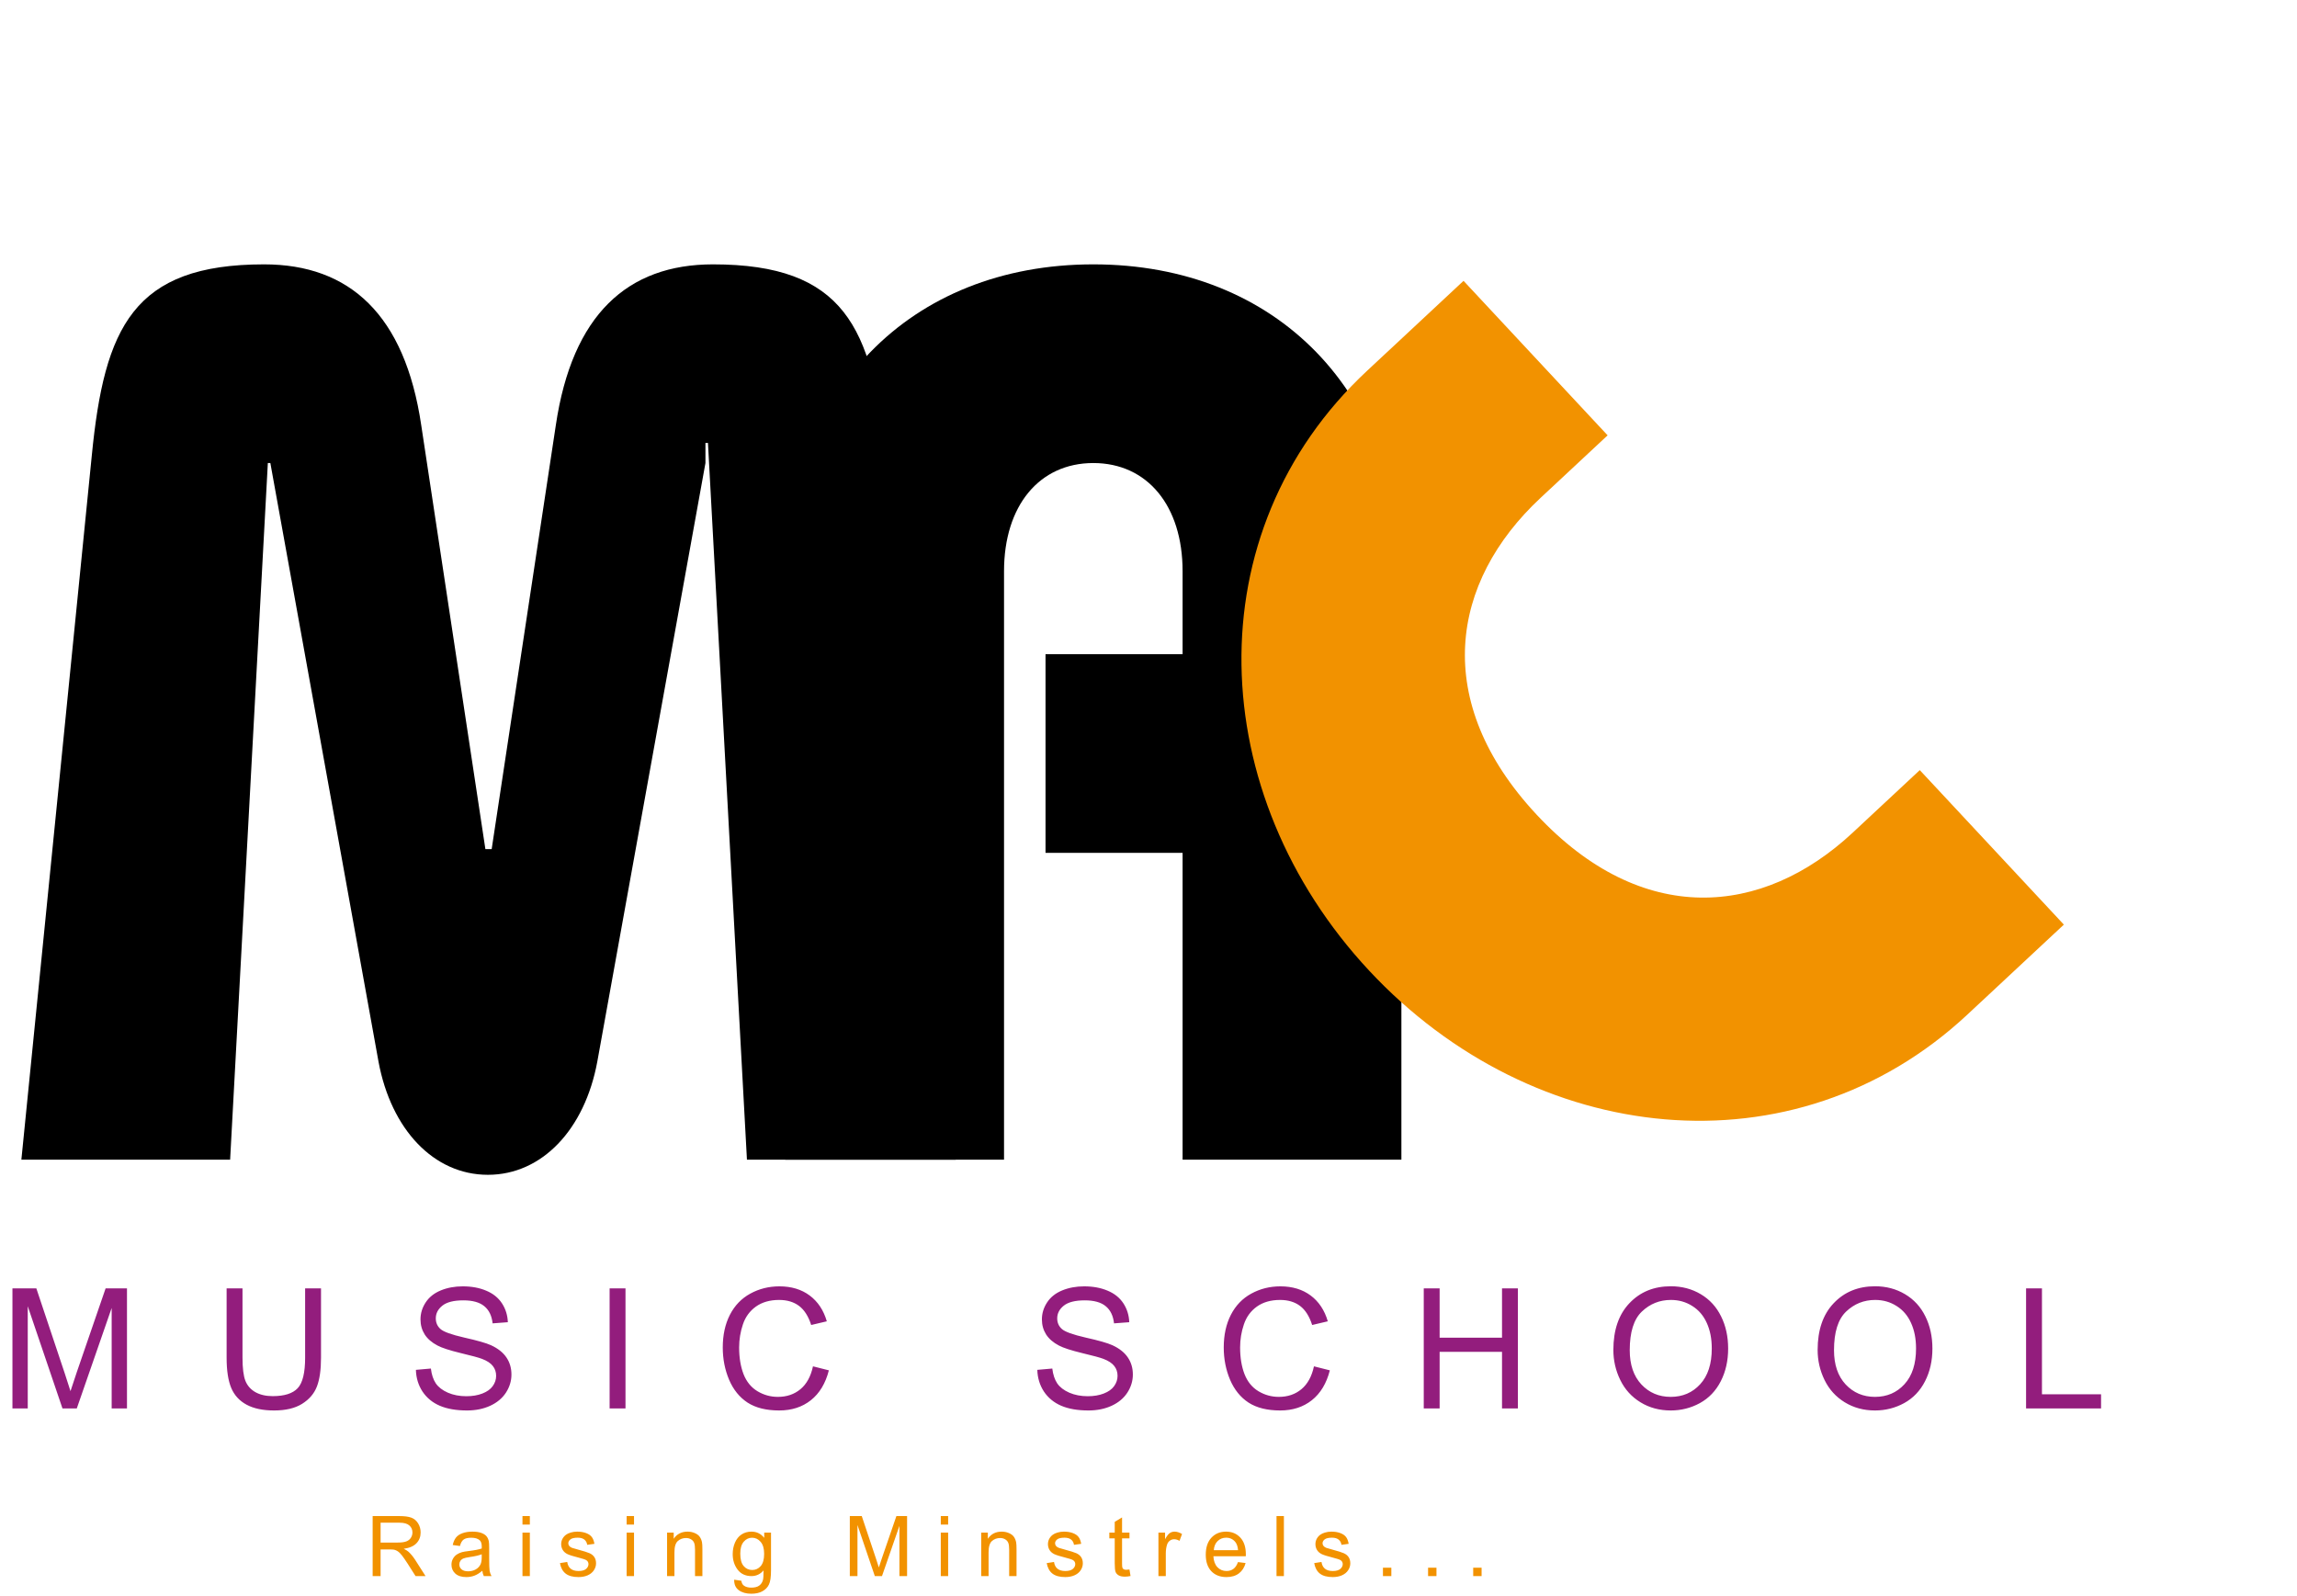 <svg width="822" height="571" viewBox="0 0 822 571" fill="none" xmlns="http://www.w3.org/2000/svg">
<path d="M82.35 415L95.85 165.7H96.75L135.45 379.9C139.95 404.2 155.25 420.4 174.6 420.4C193.95 420.4 209.25 404.2 213.75 379.9L252.45 165.7V158.5H253.35L267.3 415H342L316.8 163C312.3 117.1 301.95 94.6 255.15 94.6C224.55 94.6 204.75 112.6 198.9 152.2L175.95 303.85H173.7L150.75 152.2C144.9 112.6 125.1 94.6 94.5 94.6C47.7 94.6 37.35 117.1 32.85 163L7.65 415H82.35Z" fill="black"/>
<path d="M359.3 415V204.4C359.3 181 371.9 165.7 391.25 165.7C410.6 165.7 423.2 181 423.2 204.4V234.1H374.15V305.2H423.2V415H501.5V208C501.5 140.5 456.95 94.6 391.25 94.6C325.55 94.6 281 140.5 281 208V415H359.3Z" fill="black"/>
<path d="M4.453 504V461.051H13.008L23.174 491.461C24.111 494.293 24.795 496.412 25.225 497.818C25.713 496.256 26.475 493.961 27.51 490.934L37.793 461.051H45.44V504H39.961V468.053L27.48 504H22.354L9.932 467.438V504H4.453ZM109.193 461.051H114.877V485.865C114.877 490.182 114.388 493.609 113.412 496.148C112.435 498.688 110.668 500.758 108.109 502.359C105.57 503.941 102.23 504.732 98.09 504.732C94.066 504.732 90.775 504.039 88.216 502.652C85.658 501.266 83.832 499.264 82.738 496.646C81.644 494.01 81.097 490.416 81.097 485.865V461.051H86.781V485.836C86.781 489.566 87.123 492.32 87.806 494.098C88.509 495.855 89.701 497.213 91.38 498.17C93.08 499.127 95.15 499.605 97.591 499.605C101.771 499.605 104.75 498.658 106.527 496.764C108.304 494.869 109.193 491.227 109.193 485.836V461.051ZM148.835 490.201L154.196 489.732C154.45 491.881 155.036 493.648 155.954 495.035C156.892 496.402 158.337 497.516 160.29 498.375C162.243 499.215 164.441 499.635 166.882 499.635C169.05 499.635 170.964 499.312 172.624 498.668C174.284 498.023 175.515 497.145 176.316 496.031C177.136 494.898 177.546 493.668 177.546 492.34C177.546 490.992 177.155 489.82 176.374 488.824C175.593 487.809 174.304 486.959 172.507 486.275C171.355 485.826 168.806 485.133 164.861 484.195C160.915 483.238 158.152 482.34 156.57 481.5C154.519 480.426 152.986 479.098 151.97 477.516C150.974 475.914 150.476 474.127 150.476 472.154C150.476 469.986 151.091 467.965 152.321 466.09C153.552 464.195 155.349 462.76 157.712 461.783C160.075 460.807 162.702 460.318 165.593 460.318C168.777 460.318 171.579 460.836 174.001 461.871C176.443 462.887 178.318 464.391 179.626 466.383C180.935 468.375 181.638 470.631 181.736 473.15L176.286 473.561C175.993 470.846 174.997 468.795 173.298 467.408C171.618 466.021 169.128 465.328 165.827 465.328C162.39 465.328 159.88 465.963 158.298 467.232C156.736 468.482 155.954 469.996 155.954 471.773C155.954 473.316 156.511 474.586 157.624 475.582C158.718 476.578 161.57 477.604 166.179 478.658C170.808 479.693 173.982 480.602 175.7 481.383C178.2 482.535 180.046 484 181.238 485.777C182.429 487.535 183.025 489.566 183.025 491.871C183.025 494.156 182.37 496.314 181.062 498.346C179.753 500.357 177.868 501.93 175.407 503.062C172.966 504.176 170.212 504.732 167.146 504.732C163.259 504.732 159.997 504.166 157.361 503.033C154.743 501.9 152.683 500.201 151.179 497.936C149.695 495.65 148.913 493.072 148.835 490.201ZM218.155 504V461.051H223.839V504H218.155ZM290.932 488.941L296.616 490.377C295.424 495.045 293.276 498.609 290.17 501.07C287.084 503.512 283.305 504.732 278.832 504.732C274.204 504.732 270.434 503.795 267.524 501.92C264.633 500.025 262.426 497.291 260.903 493.717C259.399 490.143 258.647 486.305 258.647 482.203C258.647 477.73 259.496 473.834 261.196 470.514C262.914 467.174 265.346 464.645 268.491 462.926C271.655 461.188 275.131 460.318 278.92 460.318C283.217 460.318 286.83 461.412 289.76 463.6C292.69 465.787 294.731 468.863 295.883 472.828L290.288 474.146C289.291 471.021 287.846 468.746 285.952 467.32C284.057 465.895 281.674 465.182 278.803 465.182C275.502 465.182 272.739 465.973 270.512 467.555C268.305 469.137 266.752 471.266 265.854 473.941C264.955 476.598 264.506 479.342 264.506 482.174C264.506 485.826 265.034 489.02 266.088 491.754C267.163 494.469 268.823 496.5 271.069 497.848C273.315 499.195 275.746 499.869 278.364 499.869C281.547 499.869 284.243 498.951 286.45 497.115C288.657 495.279 290.151 492.555 290.932 488.941ZM371.212 490.201L376.574 489.732C376.828 491.881 377.414 493.648 378.332 495.035C379.269 496.402 380.714 497.516 382.668 498.375C384.621 499.215 386.818 499.635 389.259 499.635C391.427 499.635 393.341 499.312 395.002 498.668C396.662 498.023 397.892 497.145 398.693 496.031C399.513 494.898 399.923 493.668 399.923 492.34C399.923 490.992 399.533 489.82 398.752 488.824C397.97 487.809 396.681 486.959 394.884 486.275C393.732 485.826 391.183 485.133 387.238 484.195C383.293 483.238 380.529 482.34 378.947 481.5C376.896 480.426 375.363 479.098 374.347 477.516C373.351 475.914 372.853 474.127 372.853 472.154C372.853 469.986 373.468 467.965 374.699 466.09C375.929 464.195 377.726 462.76 380.089 461.783C382.453 460.807 385.08 460.318 387.97 460.318C391.154 460.318 393.957 460.836 396.379 461.871C398.82 462.887 400.695 464.391 402.004 466.383C403.312 468.375 404.015 470.631 404.113 473.15L398.664 473.561C398.371 470.846 397.375 468.795 395.675 467.408C393.996 466.021 391.505 465.328 388.205 465.328C384.767 465.328 382.257 465.963 380.675 467.232C379.113 468.482 378.332 469.996 378.332 471.773C378.332 473.316 378.888 474.586 380.002 475.582C381.095 476.578 383.947 477.604 388.556 478.658C393.185 479.693 396.359 480.602 398.078 481.383C400.578 482.535 402.423 484 403.615 485.777C404.806 487.535 405.402 489.566 405.402 491.871C405.402 494.156 404.748 496.314 403.439 498.346C402.13 500.357 400.246 501.93 397.785 503.062C395.343 504.176 392.589 504.732 389.523 504.732C385.636 504.732 382.375 504.166 379.738 503.033C377.121 501.9 375.06 500.201 373.556 497.936C372.072 495.65 371.291 493.072 371.212 490.201ZM470.21 488.941L475.894 490.377C474.702 495.045 472.554 498.609 469.448 501.07C466.362 503.512 462.583 504.732 458.111 504.732C453.482 504.732 449.712 503.795 446.802 501.92C443.911 500.025 441.704 497.291 440.181 493.717C438.677 490.143 437.925 486.305 437.925 482.203C437.925 477.73 438.775 473.834 440.474 470.514C442.193 467.174 444.624 464.645 447.769 462.926C450.933 461.188 454.409 460.318 458.198 460.318C462.495 460.318 466.109 461.412 469.038 463.6C471.968 465.787 474.009 468.863 475.161 472.828L469.566 474.146C468.57 471.021 467.124 468.746 465.23 467.32C463.335 465.895 460.952 465.182 458.081 465.182C454.78 465.182 452.017 465.973 449.79 467.555C447.583 469.137 446.03 471.266 445.132 473.941C444.234 476.598 443.784 479.342 443.784 482.174C443.784 485.826 444.312 489.02 445.366 491.754C446.441 494.469 448.101 496.5 450.347 497.848C452.593 499.195 455.025 499.869 457.642 499.869C460.825 499.869 463.521 498.951 465.728 497.115C467.935 495.279 469.429 492.555 470.21 488.941ZM509.501 504V461.051H515.184V478.688H537.509V461.051H543.192V504H537.509V483.756H515.184V504H509.501ZM577.356 483.082C577.356 475.953 579.27 470.377 583.098 466.354C586.926 462.311 591.868 460.289 597.922 460.289C601.887 460.289 605.461 461.236 608.645 463.131C611.828 465.025 614.25 467.672 615.911 471.07C617.59 474.449 618.43 478.287 618.43 482.584C618.43 486.939 617.551 490.836 615.793 494.273C614.036 497.711 611.545 500.318 608.323 502.096C605.1 503.854 601.623 504.732 597.893 504.732C593.85 504.732 590.237 503.756 587.053 501.803C583.87 499.85 581.457 497.184 579.817 493.805C578.176 490.426 577.356 486.852 577.356 483.082ZM583.215 483.17C583.215 488.346 584.602 492.428 587.375 495.416C590.168 498.385 593.664 499.869 597.864 499.869C602.141 499.869 605.657 498.365 608.411 495.357C611.184 492.35 612.571 488.082 612.571 482.555C612.571 479.059 611.975 476.012 610.784 473.414C609.612 470.797 607.883 468.775 605.598 467.35C603.332 465.904 600.784 465.182 597.952 465.182C593.928 465.182 590.461 466.568 587.551 469.342C584.661 472.096 583.215 476.705 583.215 483.17ZM650.455 483.082C650.455 475.953 652.369 470.377 656.197 466.354C660.025 462.311 664.967 460.289 671.021 460.289C674.986 460.289 678.561 461.236 681.744 463.131C684.928 465.025 687.35 467.672 689.01 471.07C690.689 474.449 691.529 478.287 691.529 482.584C691.529 486.939 690.65 490.836 688.893 494.273C687.135 497.711 684.645 500.318 681.422 502.096C678.199 503.854 674.723 504.732 670.992 504.732C666.949 504.732 663.336 503.756 660.152 501.803C656.969 499.85 654.557 497.184 652.916 493.805C651.275 490.426 650.455 486.852 650.455 483.082ZM656.314 483.17C656.314 488.346 657.701 492.428 660.475 495.416C663.268 498.385 666.764 499.869 670.963 499.869C675.24 499.869 678.756 498.365 681.51 495.357C684.283 492.35 685.67 488.082 685.67 482.555C685.67 479.059 685.074 476.012 683.883 473.414C682.711 470.797 680.982 468.775 678.697 467.35C676.432 465.904 673.883 465.182 671.051 465.182C667.027 465.182 663.561 466.568 660.65 469.342C657.76 472.096 656.314 476.705 656.314 483.17ZM725.048 504V461.051H730.732V498.932H751.884V504H725.048Z" fill="#931D7D"/>
<path d="M133.358 564V542.525H142.88C144.794 542.525 146.249 542.721 147.245 543.111C148.241 543.492 149.037 544.171 149.633 545.147C150.229 546.124 150.526 547.203 150.526 548.385C150.526 549.908 150.033 551.192 149.047 552.237C148.061 553.282 146.537 553.946 144.477 554.229C145.229 554.591 145.8 554.947 146.19 555.299C147.021 556.061 147.807 557.013 148.549 558.155L152.284 564H148.71L145.868 559.532C145.038 558.243 144.354 557.257 143.817 556.573C143.28 555.89 142.797 555.411 142.367 555.138C141.947 554.864 141.518 554.674 141.078 554.566C140.756 554.498 140.229 554.464 139.496 554.464H136.2V564H133.358ZM136.2 552.003H142.309C143.607 552.003 144.623 551.871 145.355 551.607C146.088 551.334 146.645 550.904 147.025 550.318C147.406 549.723 147.597 549.078 147.597 548.385C147.597 547.369 147.226 546.534 146.483 545.88C145.751 545.226 144.589 544.898 142.997 544.898H136.2V552.003ZM172.609 562.081C171.632 562.911 170.69 563.497 169.781 563.839C168.883 564.181 167.916 564.352 166.881 564.352C165.172 564.352 163.859 563.937 162.941 563.106C162.023 562.267 161.564 561.197 161.564 559.898C161.564 559.137 161.735 558.443 162.076 557.818C162.428 557.184 162.882 556.676 163.439 556.295C164.005 555.914 164.64 555.626 165.343 555.431C165.861 555.294 166.642 555.162 167.687 555.035C169.816 554.781 171.383 554.479 172.389 554.127C172.399 553.766 172.404 553.536 172.404 553.438C172.404 552.364 172.154 551.607 171.656 551.168C170.983 550.572 169.982 550.274 168.654 550.274C167.413 550.274 166.495 550.494 165.9 550.934C165.314 551.363 164.879 552.13 164.596 553.233L162.018 552.882C162.252 551.778 162.638 550.89 163.175 550.216C163.712 549.532 164.488 549.01 165.504 548.648C166.52 548.277 167.696 548.092 169.034 548.092C170.362 548.092 171.442 548.248 172.272 548.561C173.102 548.873 173.712 549.269 174.103 549.747C174.493 550.216 174.767 550.812 174.923 551.534C175.011 551.983 175.055 552.794 175.055 553.966V557.481C175.055 559.933 175.109 561.485 175.216 562.14C175.333 562.784 175.558 563.404 175.89 564H173.136C172.862 563.453 172.687 562.813 172.609 562.081ZM172.389 556.192C171.432 556.583 169.996 556.915 168.082 557.188C166.998 557.345 166.232 557.521 165.782 557.716C165.333 557.911 164.987 558.199 164.742 558.58C164.498 558.951 164.376 559.366 164.376 559.825C164.376 560.528 164.64 561.114 165.167 561.583C165.704 562.052 166.486 562.286 167.511 562.286C168.527 562.286 169.43 562.066 170.221 561.627C171.012 561.178 171.593 560.567 171.964 559.796C172.247 559.2 172.389 558.321 172.389 557.159V556.192ZM186.971 545.558V542.525H189.608V545.558H186.971ZM186.971 564V548.443H189.608V564H186.971ZM200.381 559.356L202.989 558.946C203.135 559.991 203.541 560.792 204.205 561.349C204.879 561.905 205.816 562.184 207.017 562.184C208.228 562.184 209.127 561.939 209.713 561.451C210.298 560.953 210.591 560.372 210.591 559.708C210.591 559.112 210.333 558.644 209.815 558.302C209.454 558.067 208.555 557.77 207.12 557.408C205.186 556.92 203.843 556.5 203.091 556.148C202.349 555.787 201.783 555.294 201.392 554.669C201.011 554.034 200.821 553.336 200.821 552.574C200.821 551.881 200.977 551.241 201.29 550.655C201.612 550.06 202.046 549.566 202.593 549.176C203.004 548.873 203.56 548.619 204.263 548.414C204.976 548.199 205.738 548.092 206.548 548.092C207.769 548.092 208.838 548.268 209.756 548.619C210.684 548.971 211.368 549.449 211.807 550.055C212.247 550.65 212.549 551.451 212.715 552.457L210.137 552.809C210.02 552.008 209.678 551.383 209.112 550.934C208.555 550.484 207.764 550.26 206.739 550.26C205.528 550.26 204.664 550.46 204.146 550.86C203.629 551.261 203.37 551.729 203.37 552.267C203.37 552.608 203.477 552.916 203.692 553.189C203.907 553.473 204.244 553.707 204.703 553.893C204.966 553.99 205.743 554.215 207.032 554.566C208.897 555.064 210.196 555.475 210.928 555.797C211.671 556.109 212.252 556.568 212.671 557.174C213.091 557.779 213.301 558.531 213.301 559.43C213.301 560.309 213.043 561.139 212.525 561.92C212.017 562.691 211.28 563.292 210.313 563.722C209.346 564.142 208.253 564.352 207.032 564.352C205.01 564.352 203.467 563.932 202.403 563.092C201.348 562.252 200.674 561.007 200.381 559.356ZM224.251 545.558V542.525H226.887V545.558H224.251ZM224.251 564V548.443H226.887V564H224.251ZM238.716 564V548.443H241.089V550.655C242.231 548.946 243.882 548.092 246.04 548.092C246.978 548.092 247.837 548.263 248.618 548.604C249.409 548.937 250 549.376 250.391 549.923C250.781 550.47 251.055 551.119 251.211 551.871C251.309 552.359 251.357 553.214 251.357 554.435V564H248.721V554.537C248.721 553.463 248.618 552.662 248.413 552.135C248.208 551.598 247.842 551.173 247.314 550.86C246.797 550.538 246.187 550.377 245.483 550.377C244.36 550.377 243.389 550.733 242.568 551.446C241.758 552.159 241.353 553.512 241.353 555.504V564H238.716ZM262.732 565.289L265.295 565.67C265.403 566.461 265.7 567.037 266.189 567.398C266.843 567.887 267.737 568.131 268.869 568.131C270.09 568.131 271.032 567.887 271.696 567.398C272.361 566.91 272.81 566.227 273.044 565.348C273.181 564.811 273.244 563.683 273.235 561.964C272.082 563.321 270.647 564 268.928 564C266.789 564 265.134 563.229 263.962 561.686C262.79 560.143 262.204 558.292 262.204 556.134C262.204 554.649 262.473 553.282 263.01 552.032C263.547 550.772 264.323 549.801 265.339 549.117C266.364 548.434 267.566 548.092 268.943 548.092C270.779 548.092 272.292 548.834 273.484 550.318V548.443H275.915V561.891C275.915 564.312 275.666 566.026 275.168 567.032C274.68 568.048 273.899 568.849 272.824 569.435C271.76 570.021 270.446 570.313 268.884 570.313C267.029 570.313 265.529 569.894 264.387 569.054C263.244 568.224 262.693 566.969 262.732 565.289ZM264.914 555.943C264.914 557.984 265.32 559.474 266.13 560.411C266.941 561.349 267.956 561.817 269.177 561.817C270.388 561.817 271.404 561.354 272.224 560.426C273.044 559.488 273.454 558.023 273.454 556.031C273.454 554.127 273.029 552.691 272.18 551.725C271.34 550.758 270.324 550.274 269.133 550.274C267.961 550.274 266.965 550.753 266.145 551.71C265.324 552.657 264.914 554.068 264.914 555.943ZM304.113 564V542.525H308.39L313.473 557.73C313.942 559.146 314.284 560.206 314.499 560.909C314.743 560.128 315.124 558.98 315.641 557.467L320.783 542.525H324.606V564H321.867V546.026L315.627 564H313.063L306.852 545.719V564H304.113ZM336.669 545.558V542.525H339.305V545.558H336.669ZM336.669 564V548.443H339.305V564H336.669ZM351.134 564V548.443H353.507V550.655C354.649 548.946 356.3 548.092 358.458 548.092C359.396 548.092 360.255 548.263 361.036 548.604C361.827 548.937 362.418 549.376 362.809 549.923C363.199 550.47 363.473 551.119 363.629 551.871C363.727 552.359 363.775 553.214 363.775 554.435V564H361.139V554.537C361.139 553.463 361.036 552.662 360.831 552.135C360.626 551.598 360.26 551.173 359.732 550.86C359.215 550.538 358.604 550.377 357.901 550.377C356.778 550.377 355.807 550.733 354.986 551.446C354.176 552.159 353.771 553.512 353.771 555.504V564H351.134ZM374.578 559.356L377.186 558.946C377.332 559.991 377.738 560.792 378.402 561.349C379.075 561.905 380.013 562.184 381.214 562.184C382.425 562.184 383.323 561.939 383.909 561.451C384.495 560.953 384.788 560.372 384.788 559.708C384.788 559.112 384.529 558.644 384.012 558.302C383.651 558.067 382.752 557.77 381.317 557.408C379.383 556.92 378.04 556.5 377.288 556.148C376.546 555.787 375.98 555.294 375.589 554.669C375.208 554.034 375.018 553.336 375.018 552.574C375.018 551.881 375.174 551.241 375.487 550.655C375.809 550.06 376.243 549.566 376.79 549.176C377.2 548.873 377.757 548.619 378.46 548.414C379.173 548.199 379.935 548.092 380.745 548.092C381.966 548.092 383.035 548.268 383.953 548.619C384.881 548.971 385.565 549.449 386.004 550.055C386.444 550.65 386.746 551.451 386.912 552.457L384.334 552.809C384.217 552.008 383.875 551.383 383.309 550.934C382.752 550.484 381.961 550.26 380.936 550.26C379.725 550.26 378.861 550.46 378.343 550.86C377.825 551.261 377.567 551.729 377.567 552.267C377.567 552.608 377.674 552.916 377.889 553.189C378.104 553.473 378.441 553.707 378.9 553.893C379.163 553.99 379.94 554.215 381.229 554.566C383.094 555.064 384.393 555.475 385.125 555.797C385.867 556.109 386.448 556.568 386.868 557.174C387.288 557.779 387.498 558.531 387.498 559.43C387.498 560.309 387.239 561.139 386.722 561.92C386.214 562.691 385.477 563.292 384.51 563.722C383.543 564.142 382.449 564.352 381.229 564.352C379.207 564.352 377.664 563.932 376.6 563.092C375.545 562.252 374.871 561.007 374.578 559.356ZM404.19 561.642L404.571 563.971C403.829 564.127 403.164 564.205 402.579 564.205C401.621 564.205 400.879 564.054 400.352 563.751C399.825 563.448 399.454 563.053 399.239 562.564C399.024 562.066 398.916 561.026 398.916 559.444V550.494H396.983V548.443H398.916V544.591L401.538 543.009V548.443H404.19V550.494H401.538V559.591C401.538 560.343 401.582 560.826 401.67 561.041C401.768 561.256 401.919 561.427 402.124 561.554C402.339 561.681 402.642 561.744 403.033 561.744C403.326 561.744 403.711 561.71 404.19 561.642ZM414.553 564V548.443H416.926V550.802C417.532 549.698 418.088 548.971 418.596 548.619C419.114 548.268 419.68 548.092 420.296 548.092C421.184 548.092 422.087 548.375 423.005 548.941L422.097 551.388C421.453 551.007 420.808 550.816 420.164 550.816C419.587 550.816 419.07 550.992 418.611 551.344C418.152 551.686 417.825 552.164 417.629 552.779C417.337 553.717 417.19 554.742 417.19 555.855V564H414.553ZM443.022 558.99L445.747 559.327C445.317 560.919 444.521 562.154 443.359 563.033C442.197 563.912 440.713 564.352 438.906 564.352C436.631 564.352 434.824 563.653 433.486 562.257C432.158 560.851 431.494 558.883 431.494 556.354C431.494 553.736 432.168 551.705 433.515 550.26C434.863 548.814 436.611 548.092 438.76 548.092C440.84 548.092 442.539 548.8 443.857 550.216C445.176 551.632 445.835 553.624 445.835 556.192C445.835 556.349 445.83 556.583 445.82 556.896H434.219C434.316 558.604 434.8 559.913 435.669 560.821C436.538 561.729 437.622 562.184 438.921 562.184C439.888 562.184 440.713 561.93 441.396 561.422C442.08 560.914 442.622 560.104 443.022 558.99ZM434.365 554.728H443.052C442.934 553.419 442.602 552.438 442.055 551.783C441.216 550.768 440.127 550.26 438.789 550.26C437.578 550.26 436.557 550.665 435.727 551.476C434.907 552.286 434.453 553.37 434.365 554.728ZM456.813 564V542.525H459.45V564H456.813ZM470.297 559.356L472.904 558.946C473.051 559.991 473.456 560.792 474.12 561.349C474.794 561.905 475.732 562.184 476.933 562.184C478.144 562.184 479.042 561.939 479.628 561.451C480.214 560.953 480.507 560.372 480.507 559.708C480.507 559.112 480.248 558.644 479.731 558.302C479.369 558.067 478.471 557.77 477.035 557.408C475.102 556.92 473.759 556.5 473.007 556.148C472.265 555.787 471.698 555.294 471.308 554.669C470.927 554.034 470.737 553.336 470.737 552.574C470.737 551.881 470.893 551.241 471.205 550.655C471.528 550.06 471.962 549.566 472.509 549.176C472.919 548.873 473.476 548.619 474.179 548.414C474.892 548.199 475.654 548.092 476.464 548.092C477.685 548.092 478.754 548.268 479.672 548.619C480.6 548.971 481.283 549.449 481.723 550.055C482.162 550.65 482.465 551.451 482.631 552.457L480.053 552.809C479.936 552.008 479.594 551.383 479.028 550.934C478.471 550.484 477.68 550.26 476.654 550.26C475.444 550.26 474.579 550.46 474.062 550.86C473.544 551.261 473.285 551.729 473.285 552.267C473.285 552.608 473.393 552.916 473.608 553.189C473.822 553.473 474.159 553.707 474.618 553.893C474.882 553.99 475.658 554.215 476.947 554.566C478.813 555.064 480.112 555.475 480.844 555.797C481.586 556.109 482.167 556.568 482.587 557.174C483.007 557.779 483.217 558.531 483.217 559.43C483.217 560.309 482.958 561.139 482.441 561.92C481.933 562.691 481.195 563.292 480.229 563.722C479.262 564.142 478.168 564.352 476.947 564.352C474.926 564.352 473.383 563.932 472.319 563.092C471.264 562.252 470.59 561.007 470.297 559.356ZM494.899 564V560.997H497.902V564H494.899ZM511.048 564V560.997H514.051V564H511.048ZM527.198 564V560.997H530.201V564H527.198Z" fill="#F29200"/>
<path d="M523.738 100.497L489.182 132.721C427.309 190.418 431.041 284.156 489.965 347.345C548.89 410.534 642.139 420.795 704.011 363.098L738.568 330.873L687.009 275.583L662.984 297.987C630.731 328.063 587.612 331.97 549.863 291.489C512.115 251.009 519.02 208.267 551.273 178.191L575.298 155.787L523.738 100.497Z" fill="#F29200"/>
</svg>
